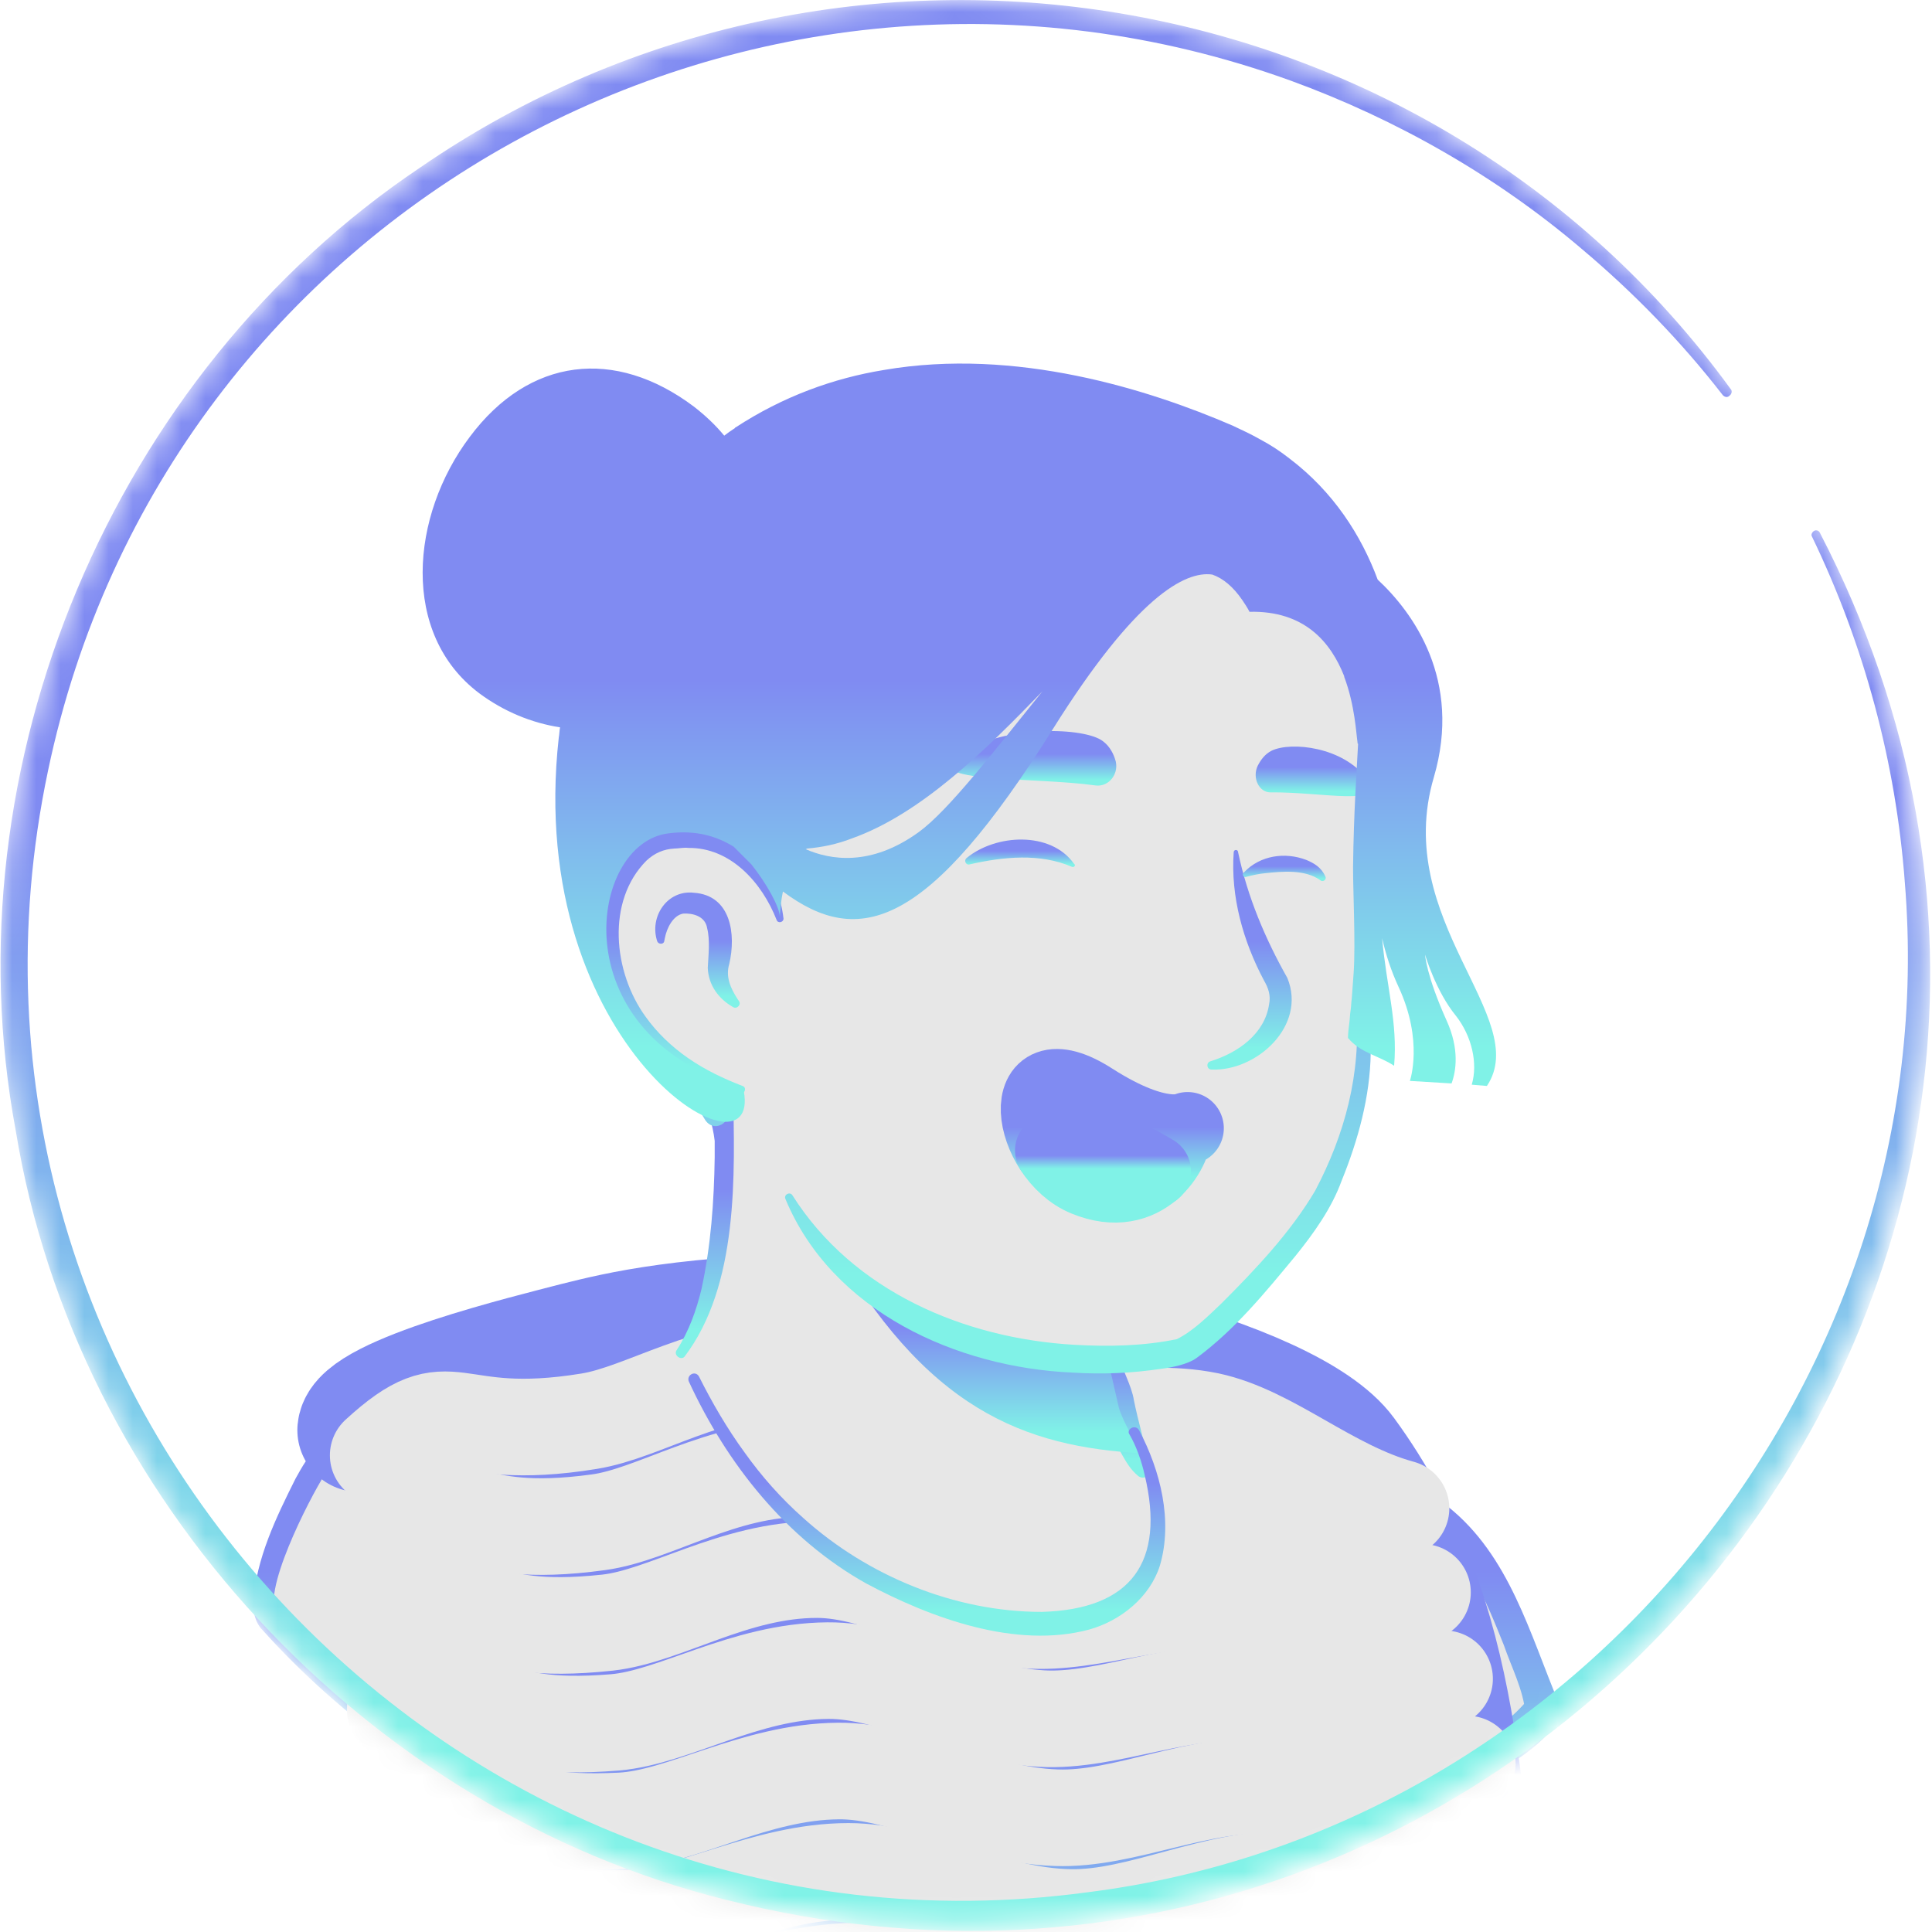 <svg width="80" height="80" viewBox="0 0 80 80" fill="none" xmlns="http://www.w3.org/2000/svg">
<mask id="mask0_799_1300" style="mask-type:alpha" maskUnits="userSpaceOnUse" x="0" y="0" width="80" height="80">
<circle cx="39.869" cy="39.869" r="39.869" fill="#D9D9D9"/>
</mask>
<g mask="url(#mask0_799_1300)">
<path d="M61.726 72.784C61.543 72.915 61.334 73.046 61.151 73.177C60.941 73.307 60.758 73.438 60.549 73.543C60.366 73.647 60.209 73.752 60.026 73.856C60 73.882 59.974 73.882 59.948 73.909C59.347 74.275 58.719 74.614 58.092 74.928C57.909 75.033 57.7 75.137 57.517 75.216C57.517 75.216 57.49 75.242 57.464 75.242C57.255 75.347 57.046 75.451 56.837 75.556C56.419 75.765 55.974 75.948 55.556 76.131C55.347 76.235 55.111 76.314 54.902 76.392C54.693 76.471 54.458 76.575 54.249 76.654C54.039 76.732 53.804 76.837 53.595 76.915C53.595 76.915 53.595 76.915 53.569 76.915C53.36 76.993 53.124 77.072 52.915 77.15C52.445 77.307 51.948 77.464 51.477 77.621C51.321 77.673 51.138 77.725 50.981 77.778C50.484 77.935 49.987 78.065 49.49 78.17C49.307 78.222 49.124 78.248 48.915 78.301C48.445 78.405 47.948 78.51 47.477 78.614C47.373 78.641 47.294 78.641 47.19 78.667C47.033 78.693 46.85 78.719 46.693 78.745C46.458 78.771 46.249 78.824 46.013 78.85C45.909 78.876 45.804 78.876 45.7 78.902C45.569 78.928 45.412 78.954 45.255 78.954C44.837 79.007 44.392 79.059 43.974 79.111C43.843 79.137 43.687 79.137 43.556 79.163H43.53C43.347 79.19 43.164 79.19 42.981 79.216C42.798 79.242 42.615 79.242 42.432 79.242C42.327 79.242 42.196 79.268 42.092 79.268C41.883 79.268 41.7 79.294 41.517 79.294C41.255 79.294 41.02 79.32 40.758 79.32C40.497 79.32 40.262 79.32 40 79.32C39.817 79.32 39.634 79.32 39.451 79.32C28.419 79.163 18.51 74.484 11.425 67.059C11.425 67.059 11.425 67.033 11.399 67.033C10.615 66.327 11.294 62.562 14.458 60.183C18.432 57.176 27.948 55.294 27.948 55.294C27.948 55.294 31.634 54.693 45.307 57.542C53.307 59.216 59.399 61.647 62.798 68.235C63.504 69.595 64.209 71.686 61.726 72.784Z" fill="#E7E7E7"/>
<path d="M45.386 57.255C50.405 58.275 55.765 59.373 59.895 62.693C61.281 63.817 62.196 65.464 62.954 67.059C63.32 67.843 63.686 68.654 63.974 69.516C64.131 70.092 64.366 70.745 64.235 71.425C64.209 71.608 64.052 71.843 63.922 71.974C63.32 72.575 62.667 72.941 62.013 73.412C58.17 76.079 53.752 77.961 49.177 78.954C38.98 81.177 27.948 79.451 18.98 74.092C16 72.288 13.255 70.092 10.902 67.503C10.641 67.19 10.641 66.667 10.641 66.327C10.667 65.543 10.876 64.784 11.137 64.079C11.765 62.458 12.575 60.837 13.961 59.712C14.954 59.033 16.026 58.458 17.124 57.987C20.575 56.523 24.209 55.503 27.948 55.085C28.262 55.059 28.314 55.503 28 55.556C24.418 56.288 20.863 57.386 17.543 58.876C16.34 59.477 15.059 60 14.092 60.941C13.177 61.935 12.523 63.163 12 64.418C11.66 65.177 11.425 66.379 11.53 66.981C13.177 68.941 15.111 70.667 17.203 72.157C28.654 80.157 46.039 80.68 58.222 74.013C59.32 73.412 60.392 72.732 61.412 72.026C61.909 71.686 62.431 71.399 62.824 71.007C62.85 70.981 62.824 71.007 62.824 71.033C62.824 71.059 62.797 71.085 62.797 71.085C62.824 70.771 62.719 70.353 62.588 69.935C62.118 68.418 61.36 66.824 60.549 65.438C59.268 63.373 57.098 62.066 54.902 61.02C53.386 60.314 51.791 59.765 50.17 59.242C48.549 58.719 46.902 58.275 45.255 57.883C44.837 57.778 44.967 57.177 45.386 57.255Z" fill="url(#paint0_linear_799_1300)"/>
<path d="M61.726 72.784C61.543 72.915 61.334 73.046 61.151 73.177C60.941 73.307 60.758 73.438 60.549 73.543C60.366 73.647 60.209 73.752 60.026 73.856C60 73.882 59.974 73.882 59.948 73.909C59.347 74.275 58.719 74.614 58.092 74.928C57.909 75.033 57.7 75.137 57.517 75.216C57.517 75.216 57.49 75.242 57.464 75.242C57.255 75.347 57.046 75.451 56.837 75.556C56.419 75.765 55.974 75.948 55.556 76.131C55.347 76.235 55.111 76.314 54.902 76.392C54.693 76.471 54.458 76.575 54.249 76.654C54.039 76.732 53.804 76.837 53.595 76.915C53.595 76.915 53.595 76.915 53.569 76.915C53.36 76.993 53.124 77.072 52.915 77.15C52.445 77.307 51.948 77.464 51.477 77.621C51.321 77.673 51.138 77.725 50.981 77.778C50.484 77.935 49.987 78.065 49.49 78.17C49.307 78.222 49.124 78.248 48.915 78.301C48.445 78.405 47.948 78.51 47.477 78.614C47.373 78.641 47.294 78.641 47.19 78.667C47.033 78.693 46.85 78.719 46.693 78.745C46.458 78.771 46.249 78.824 46.013 78.85C45.909 78.876 45.804 78.876 45.7 78.902C45.569 78.928 45.412 78.954 45.255 78.954C44.837 79.007 44.392 79.059 43.974 79.111C43.843 79.137 43.687 79.137 43.556 79.163H43.53C43.347 79.19 43.164 79.19 42.981 79.216C42.798 79.242 42.615 79.242 42.432 79.242C42.327 79.242 42.196 79.268 42.092 79.268C41.883 79.268 41.7 79.294 41.517 79.294C41.255 79.294 41.02 79.32 40.758 79.32C40.497 79.32 40.262 79.32 40 79.32C39.817 79.32 39.634 79.32 39.451 79.32C28.419 79.163 18.51 74.484 11.425 67.059C11.425 67.059 11.425 67.033 11.399 67.033C10.615 66.641 11.164 62.17 14.327 59.791C18.301 56.784 27.948 55.294 27.948 55.294C27.948 55.294 31.634 54.693 45.307 57.542C52.628 59.059 59.425 61.464 61.909 65.647C62.589 66.797 64.236 69.046 63.948 70.745C63.791 71.66 62.51 72.079 61.726 72.784Z" fill="#E7E7E7"/>
<path d="M45.386 57.255C50.249 58.301 55.948 59.216 59.948 62.379C62.51 64.418 63.347 67.66 64.575 70.588C64.68 70.771 64.575 70.954 64.497 71.111C63.791 72.209 62.641 72.941 61.595 73.673C58.536 75.739 55.111 77.307 51.582 78.327C39.765 81.752 26.405 79.608 16.392 72.418C14.379 70.981 12.523 69.333 10.876 67.503L11.007 67.608C10.588 67.32 10.484 66.797 10.484 66.353C10.615 64.523 11.425 62.85 12.236 61.229C12.497 60.758 12.784 60.235 13.203 59.869C17.046 56.34 23.373 54.98 28.419 54.51C28.732 54.484 28.758 54.928 28.471 54.98C23.791 55.843 18.928 56.941 14.954 59.66C14.432 60.078 13.804 60.497 13.438 61.072C12.837 62.013 10.719 66.092 11.504 66.928C16.968 73.438 25.177 77.177 33.517 78.17C41.726 79.268 50.379 78.144 57.726 74.249C58.772 73.699 59.791 73.098 60.758 72.418C61.647 71.817 62.536 71.242 63.216 70.431L63.19 70.484L63.164 70.954C63.085 69.987 62.589 69.046 62.275 68.131C61.909 67.216 61.517 66.249 61.046 65.412C60.105 63.712 58.484 62.51 56.785 61.595C55.033 60.654 53.124 59.974 51.164 59.399C49.203 58.824 47.242 58.327 45.229 57.882C44.837 57.778 44.968 57.177 45.386 57.255Z" fill="url(#paint1_linear_799_1300)"/>
<path d="M14.876 59.216C14.876 59.216 16.183 59.373 17.987 60.471C21.36 62.536 26.641 75.373 17.438 83.059C17.438 83.059 15.791 92.68 17.438 94.51C17.438 94.51 47.556 96.026 60.549 94.51C60.549 94.51 62.275 88.863 61.438 82.824C60.392 75.163 60.706 67.111 55.66 60.235C53.36 57.098 41.83 54.379 35.164 54.431C28.419 54.51 25.621 55.216 23.843 55.66C22.039 56.131 15.007 57.83 14.876 59.216Z" fill="url(#paint2_linear_799_1300)" stroke="url(#paint3_linear_799_1300)" stroke-width="5.126" stroke-miterlimit="10" stroke-linecap="round" stroke-linejoin="round"/>
<path d="M15.66 60.262C18.824 57.36 18.457 59.817 24.392 58.85C26.667 58.484 29.36 56.601 32.837 56.68C35.346 56.732 38.065 58.614 41.281 59.033C43.869 59.373 46.954 58.196 50.039 58.824C52.627 59.373 55.033 61.647 58.013 62.458" stroke="#E7E7E7" stroke-width="4" stroke-miterlimit="10" stroke-linecap="round" stroke-linejoin="round"/>
<path d="M15.896 63.739C19.608 61.516 18.902 63.843 24.784 63.033C27.111 62.719 29.882 60.784 33.333 60.811C35.895 60.837 38.667 62.693 41.909 63.007C44.549 63.268 47.634 61.987 50.745 62.51C53.412 62.98 55.895 65.229 58.902 65.935" stroke="#E7E7E7" stroke-width="4" stroke-miterlimit="10" stroke-linecap="round" stroke-linejoin="round"/>
<path d="M16.131 67.242C20.209 65.621 19.32 67.817 25.151 67.19C27.556 66.928 30.379 64.994 33.83 64.994C36.445 64.994 39.294 66.824 42.536 67.085C45.229 67.294 48.34 65.882 51.451 66.327C54.17 66.719 56.758 68.915 59.817 69.516" stroke="#E7E7E7" stroke-width="4" stroke-miterlimit="10" stroke-linecap="round" stroke-linejoin="round"/>
<path d="M16.366 70.797C20.68 69.726 19.686 71.791 25.464 71.32C27.922 71.111 30.824 69.203 34.275 69.177C36.968 69.15 39.896 70.981 43.138 71.163C45.909 71.32 48.994 69.778 52.157 70.118C54.954 70.405 57.673 72.549 60.758 73.046" stroke="#E7E7E7" stroke-width="4" stroke-miterlimit="10" stroke-linecap="round" stroke-linejoin="round"/>
<path d="M16.549 74.353C21.02 73.726 19.948 75.686 25.726 75.399C28.262 75.268 31.242 73.36 34.719 73.334C37.464 73.307 40.471 75.164 43.739 75.268C46.562 75.373 49.673 73.726 52.863 73.935C55.739 74.144 58.589 76.209 61.7 76.549" stroke="#E7E7E7" stroke-width="4" stroke-miterlimit="10" stroke-linecap="round" stroke-linejoin="round"/>
<path d="M16.732 77.909C21.307 77.647 20.209 79.556 25.987 79.425C28.601 79.373 31.66 77.49 35.137 77.49C37.961 77.49 41.02 79.347 44.314 79.399C47.216 79.451 50.353 77.7 53.542 77.804C56.497 77.909 59.477 79.896 62.64 80.079" stroke="#E7E7E7" stroke-width="4" stroke-miterlimit="10" stroke-linecap="round" stroke-linejoin="round"/>
<path d="M16.915 81.49C21.595 81.543 20.445 83.399 26.222 83.425C28.889 83.451 32.078 81.595 35.582 81.621C38.484 81.647 41.621 83.529 44.915 83.529C47.922 83.556 51.059 81.699 54.248 81.699C57.307 81.699 60.444 83.582 63.582 83.582" stroke="#E7E7E7" stroke-width="4" stroke-miterlimit="10" stroke-linecap="round" stroke-linejoin="round"/>
<path d="M47.843 64.209C47.294 66.902 43.738 68.523 37.751 66.091C31.529 63.582 28.836 57.595 28.156 55.817C31.843 48.915 29.28 44.131 29.28 44.131C37.777 43.399 45.202 53.333 45.202 53.333L46.352 58.248C46.457 58.666 46.666 59.033 46.98 59.294C47.529 60.261 48.182 62.483 47.843 64.209Z" fill="#E7E7E7"/>
<path d="M28.026 55.895C28.522 55.137 28.836 54.248 29.045 53.386C29.437 51.582 29.568 49.752 29.594 47.922V47.242C29.516 46.562 29.281 45.856 29.019 45.229C28.679 44.392 29.908 43.869 30.3 44.706C30.352 44.81 30.352 44.993 30.352 45.098C30.431 48.654 30.588 53.229 28.339 56.183C28.183 56.34 27.869 56.105 28.026 55.895Z" fill="url(#paint4_linear_799_1300)"/>
<path d="M45.49 53.281C45.882 53.516 46.013 53.83 46.065 54.144C46.222 54.771 46.17 55.451 46.327 56.105C46.457 56.732 46.849 57.333 46.954 57.987C47.085 58.667 47.477 60.105 47.634 60.81C47.686 60.967 47.581 61.15 47.398 61.176C47.294 61.203 47.215 61.176 47.137 61.124C46.797 60.837 46.64 60.549 46.431 60.183C46.091 59.556 45.856 58.98 45.647 58.274C45.464 57.647 45.542 56.967 45.385 56.314C45.255 55.686 44.889 55.085 44.758 54.431C44.679 54.118 44.653 53.778 44.889 53.386C45.045 53.229 45.307 53.176 45.49 53.281Z" fill="url(#paint5_linear_799_1300)"/>
<path d="M47.372 60.183C42.379 59.921 38.3 58.353 34.326 51.268C37.673 54.222 41.62 55.346 45.777 55.869L46.326 58.274C46.431 58.693 47.058 59.921 47.372 60.183Z" fill="url(#paint6_linear_799_1300)"/>
<path d="M47.163 59.216C48.052 60.889 48.575 62.98 48.026 64.837C47.607 66.144 46.405 67.111 45.098 67.477C42.065 68.288 38.562 67.007 35.869 65.569C32.548 63.712 30.091 60.601 28.522 57.203C28.418 56.941 28.784 56.732 28.941 56.993C29.49 58.092 30.117 59.163 30.823 60.131C31.529 61.124 32.339 62.039 33.254 62.85C35.921 65.255 39.529 66.745 43.137 66.745C46.849 66.641 48.261 64.68 47.398 61.072C47.267 60.497 47.058 59.895 46.771 59.399C46.614 59.19 47.006 58.954 47.163 59.216Z" fill="url(#paint7_linear_799_1300)"/>
<path d="M57.281 27.817C57.752 30.013 57.987 31.791 56.706 37.647C55.451 43.477 58.51 44.679 51.268 54.013C48.314 57.83 41.15 56.758 35.346 52.81C33.386 51.477 32.549 48.052 31.085 45.621C29.934 43.712 29.412 45.699 27.895 44.052C25.83 41.804 23.346 37.281 24.575 29.281C26.562 16.314 36.836 14.797 44.444 16.235C52.104 17.699 56.026 22.039 57.281 27.817Z" fill="#E7E7E7"/>
<path d="M29.202 46.379C28.601 45.359 27.817 44.471 27.085 43.529C26.379 42.562 25.804 41.49 25.333 40.392C22.222 32.758 23.425 22.013 31.058 17.516C34.222 15.686 38.039 15.242 41.594 15.529C49.202 16.078 56.183 19.582 57.83 27.634C58.719 31.189 57.516 34.85 56.836 38.327C56.523 40.052 56.784 41.83 56.758 43.608C56.732 45.412 56.235 47.216 55.555 48.889C55.137 50.039 54.405 51.059 53.647 52C52.392 53.516 51.137 55.059 49.542 56.235C49.176 56.497 48.523 56.627 48.078 56.68C46.849 56.863 45.647 56.915 44.418 56.837C39.608 56.627 34.457 54.301 32.523 49.647C32.444 49.464 32.706 49.333 32.81 49.49C35.32 53.464 39.921 55.425 44.496 55.686C45.908 55.765 47.346 55.739 48.732 55.451C49.411 55.111 50.013 54.51 50.588 53.961C52 52.549 53.438 51.033 54.457 49.307C55.686 46.98 56.366 44.444 56.157 41.804C56.104 40.627 56.078 39.399 56.313 38.222C56.523 37.046 56.784 35.922 56.941 34.719C57.098 33.569 57.176 32.392 57.176 31.242C57.045 27.869 55.947 24.392 53.804 21.778C49.072 15.895 37.882 14.353 31.581 18.379C27.608 20.837 25.751 25.438 25.15 29.908C24.235 35.268 24.497 40.549 28.758 44.444L30.013 45.752C30.509 46.327 29.621 47.006 29.202 46.379Z" fill="url(#paint8_linear_799_1300)"/>
<path d="M32.287 38.065C32.287 38.065 31.477 34.144 27.66 34.614C24.366 35.032 23.215 42.928 30.692 45.124" fill="#E7E7E7"/>
<path d="M30.352 41.699C29.751 41.359 29.333 40.784 29.307 40.078C29.333 39.555 29.411 38.954 29.281 38.431C29.202 37.934 28.679 37.804 28.287 37.83C27.869 37.908 27.607 38.431 27.529 38.85C27.529 38.876 27.503 38.954 27.503 38.98C27.477 39.111 27.267 39.111 27.215 38.98C26.875 37.961 27.634 36.837 28.732 36.967C30.274 37.072 30.483 38.693 30.196 39.921C30.039 40.444 30.248 40.915 30.535 41.359L30.588 41.438C30.718 41.595 30.509 41.804 30.352 41.699Z" fill="url(#paint9_linear_799_1300)"/>
<path d="M51.268 35.294C51.66 37.15 52.392 38.876 53.307 40.497C54.117 42.484 52.026 44.366 50.17 44.288C49.961 44.288 49.934 44 50.117 43.948C51.294 43.582 52.366 42.797 52.549 41.595C52.627 41.229 52.523 40.915 52.34 40.601C51.477 38.98 50.954 37.124 51.085 35.294C51.085 35.163 51.268 35.163 51.268 35.294Z" fill="url(#paint10_linear_799_1300)"/>
<path d="M32.157 38.091C31.555 36.549 30.248 35.085 28.497 35.111C28.34 35.085 28.078 35.137 27.921 35.137C27.477 35.163 27.111 35.32 26.771 35.634C25.098 37.307 25.385 40.261 26.745 42.117C27.215 42.771 27.817 43.346 28.497 43.817C29.176 44.288 29.934 44.654 30.745 44.967C30.928 45.02 30.849 45.307 30.666 45.281C28.915 44.915 27.242 44.052 26.091 42.614C24.314 40.471 23.948 36.889 26.065 34.797C26.536 34.379 27.189 34.065 27.843 34.065C28.052 34.065 28.366 34.013 28.575 34.065C29.673 34.117 30.719 34.666 31.398 35.529C32 36.261 32.34 37.15 32.444 38.039C32.444 38.196 32.209 38.248 32.157 38.091Z" fill="url(#paint11_linear_799_1300)"/>
<path d="M48.68 46.797C48.706 47.216 48.392 47.948 47.817 48.471C44.863 46.667 43.53 47.608 43.53 47.608C42.484 46.013 42.719 43.843 45.255 45.49C47.007 46.641 48.105 46.824 48.68 46.797Z" fill="url(#paint12_linear_799_1300)"/>
<path d="M47.791 48.497C47.163 49.046 46.222 49.386 44.941 48.863C44.34 48.627 43.869 48.157 43.503 47.634C43.53 47.634 44.837 46.693 47.791 48.497Z" fill="#E7E7E7"/>
<path d="M49.176 46.719C49.176 46.719 48.078 47.32 45.255 45.516C41.882 43.346 42.562 47.895 44.941 48.863C47.425 49.882 48.706 47.66 48.68 46.824" stroke="url(#paint13_linear_799_1300)" stroke-width="3" stroke-miterlimit="10" stroke-linecap="round" stroke-linejoin="round"/>
<path d="M43.529 47.634C43.529 47.634 44.863 46.693 47.817 48.497" stroke="url(#paint14_linear_799_1300)" stroke-width="3" stroke-miterlimit="10" stroke-linecap="round" stroke-linejoin="round"/>
<path d="M45.36 32.523C45.935 32.601 46.379 32 46.17 31.425C46.066 31.111 45.883 30.823 45.595 30.64C44.706 30.091 41.386 30.039 39.634 31.294C38.066 32.444 42.745 32.157 45.36 32.523Z" fill="url(#paint15_linear_799_1300)"/>
<path d="M52.601 32.81C52.131 32.81 51.843 32.209 52.078 31.712C52.209 31.451 52.392 31.216 52.654 31.085C53.464 30.693 55.634 30.928 56.601 32.261C57.464 33.438 54.771 32.784 52.601 32.81Z" fill="url(#paint16_linear_799_1300)"/>
<path d="M44.392 35.895C43.059 35.32 41.543 35.477 40.157 35.791C40 35.843 39.896 35.634 40.026 35.529C41.229 34.536 43.504 34.405 44.471 35.765C44.549 35.817 44.497 35.922 44.392 35.895Z" fill="url(#paint17_linear_799_1300)"/>
<path d="M54.667 36.444C54.039 36 53.124 36.078 52.392 36.157C52.131 36.183 51.87 36.235 51.582 36.314C51.504 36.34 51.425 36.209 51.477 36.157L51.53 36.104C52.183 35.425 53.203 35.268 54.092 35.608C54.406 35.738 54.719 35.921 54.876 36.287C54.955 36.418 54.772 36.549 54.667 36.444Z" fill="url(#paint18_linear_799_1300)"/>
<path d="M59.373 32.183C60.55 28.157 58.511 25.36 57.047 24C56.367 22.17 55.217 20.366 53.387 18.98C53.021 18.693 52.628 18.431 52.184 18.196C51.818 17.987 51.426 17.804 51.034 17.621C47.583 16.131 42.066 14.379 36.602 15.32C34.511 15.66 32.419 16.418 30.459 17.699C30.432 17.699 30.432 17.726 30.432 17.726C30.276 17.83 30.119 17.935 29.988 18.039C29.622 17.595 29.204 17.203 28.733 16.837C25.465 14.379 21.91 14.797 19.452 18.091C16.994 21.36 16.576 26.248 19.844 28.706C20.864 29.464 22.014 29.935 23.191 30.118C23.164 30.248 23.164 30.405 23.138 30.536C21.7 43.425 31.556 49.229 30.798 45.176C30.589 45.098 30.485 45.02 30.485 44.967C23.243 42.667 24.393 34.928 27.661 34.51C28.838 34.353 29.7 34.641 30.38 35.059C30.642 35.32 30.877 35.556 31.112 35.791C31.739 36.575 32.289 37.569 32.289 37.961C32.315 37.647 32.341 37.281 32.419 36.915C35.583 39.268 38.432 38.431 43.609 30.17C47.034 24.706 49.073 23.634 50.197 23.791C50.642 23.948 51.06 24.288 51.452 24.863C51.556 25.02 51.661 25.177 51.739 25.333C54.04 25.281 55.112 26.614 55.661 28C55.661 28 55.661 28 55.661 28.026C56.106 29.203 56.158 30.405 56.21 30.719C56.21 30.771 56.21 30.797 56.236 30.797C56.184 31.843 56.053 33.621 56.027 35.922C56.027 36.967 56.132 39.059 56.053 40.261C56.027 40.627 56.001 40.993 55.975 41.333C55.949 41.516 55.949 41.699 55.923 41.856C55.896 42.013 55.896 42.196 55.87 42.379C55.844 42.588 55.818 42.771 55.818 42.98C56.341 43.608 57.099 43.712 57.727 44.131C57.883 42.353 57.413 40.863 57.23 38.85C57.387 39.529 57.596 40.183 57.91 40.863C58.955 43.111 58.38 44.758 58.38 44.758L60.106 44.863C60.289 44.366 60.445 43.451 59.896 42.248C59.06 40.392 59.008 39.529 59.008 39.529C59.008 39.529 59.452 41.046 60.289 42.065C60.942 42.902 61.204 44.026 60.942 44.915L61.57 44.967C63.452 42.144 57.622 38.118 59.373 32.183ZM38.04 34.458C36.053 35.895 34.38 35.608 33.361 35.163C33.387 35.163 33.413 35.137 33.413 35.137C34.04 35.085 34.668 34.954 35.269 34.719C38.145 33.699 40.811 31.059 43.164 28.627C41.178 31.085 39.269 33.569 38.04 34.458Z" fill="url(#paint19_linear_799_1300)"/>
<path d="M75.346 22.039C91.216 52.601 63.32 87.085 30.065 78.667C15.137 74.954 3.137 62.013 0.653 46.824C-2.17 31.712 4.653 15.477 17.412 6.928C34.902 -5.098 59.137 -1.098 71.66 16.105C71.738 16.183 71.712 16.314 71.608 16.392C71.529 16.471 71.398 16.445 71.32 16.34C69.595 14.118 67.634 12.105 65.49 10.301C61.961 7.294 57.83 4.941 53.464 3.346C31.242 -4.706 6.85 8.68 1.987 31.922C-3.503 57.961 18.64 81.935 45.046 78.353C65.412 75.791 80.549 56.993 78.876 36.549C78.51 31.608 77.203 26.719 75.032 22.222C74.98 22.144 75.032 22.039 75.111 21.987C75.189 21.935 75.294 21.961 75.346 22.039Z" fill="url(#paint20_linear_799_1300)"/>
</g>
<defs>
<linearGradient id="paint0_linear_799_1300" x1="37.457" y1="55.084" x2="37.457" y2="79.9" gradientUnits="userSpaceOnUse">
<stop offset="0.417" stop-color="#808BF2"/>
<stop offset="0.901" stop-color="#80F2E7"/>
</linearGradient>
<linearGradient id="paint1_linear_799_1300" x1="37.552" y1="54.509" x2="37.552" y2="79.922" gradientUnits="userSpaceOnUse">
<stop offset="0.417" stop-color="#808BF2"/>
<stop offset="0.901" stop-color="#80F2E7"/>
</linearGradient>
<linearGradient id="paint2_linear_799_1300" x1="38.272" y1="54.431" x2="38.272" y2="95.184" gradientUnits="userSpaceOnUse">
<stop offset="0.417" stop-color="#808BF2"/>
<stop offset="0.901" stop-color="#80F2E7"/>
</linearGradient>
<linearGradient id="paint3_linear_799_1300" x1="38.272" y1="54.431" x2="38.272" y2="95.184" gradientUnits="userSpaceOnUse">
<stop offset="0.417" stop-color="#808BF2"/>
<stop offset="0.901" stop-color="#80F2E7"/>
</linearGradient>
<linearGradient id="paint4_linear_799_1300" x1="29.186" y1="44.282" x2="29.186" y2="56.234" gradientUnits="userSpaceOnUse">
<stop offset="0.417" stop-color="#808BF2"/>
<stop offset="0.901" stop-color="#80F2E7"/>
</linearGradient>
<linearGradient id="paint5_linear_799_1300" x1="46.175" y1="53.227" x2="46.175" y2="61.187" gradientUnits="userSpaceOnUse">
<stop offset="0.417" stop-color="#808BF2"/>
<stop offset="0.901" stop-color="#80F2E7"/>
</linearGradient>
<linearGradient id="paint6_linear_799_1300" x1="40.849" y1="51.268" x2="40.849" y2="60.183" gradientUnits="userSpaceOnUse">
<stop offset="0.417" stop-color="#808BF2"/>
<stop offset="0.901" stop-color="#80F2E7"/>
</linearGradient>
<linearGradient id="paint7_linear_799_1300" x1="38.377" y1="56.873" x2="38.377" y2="67.729" gradientUnits="userSpaceOnUse">
<stop offset="0.417" stop-color="#808BF2"/>
<stop offset="0.901" stop-color="#80F2E7"/>
</linearGradient>
<linearGradient id="paint8_linear_799_1300" x1="40.942" y1="15.449" x2="40.942" y2="56.872" gradientUnits="userSpaceOnUse">
<stop offset="0.417" stop-color="#808BF2"/>
<stop offset="0.901" stop-color="#80F2E7"/>
</linearGradient>
<linearGradient id="paint9_linear_799_1300" x1="28.881" y1="36.957" x2="28.881" y2="41.727" gradientUnits="userSpaceOnUse">
<stop offset="0.417" stop-color="#808BF2"/>
<stop offset="0.901" stop-color="#80F2E7"/>
</linearGradient>
<linearGradient id="paint10_linear_799_1300" x1="51.741" y1="35.196" x2="51.741" y2="44.29" gradientUnits="userSpaceOnUse">
<stop offset="0.417" stop-color="#808BF2"/>
<stop offset="0.901" stop-color="#80F2E7"/>
</linearGradient>
<linearGradient id="paint11_linear_799_1300" x1="28.529" y1="34.042" x2="28.529" y2="45.283" gradientUnits="userSpaceOnUse">
<stop offset="0.417" stop-color="#808BF2"/>
<stop offset="0.901" stop-color="#80F2E7"/>
</linearGradient>
<linearGradient id="paint12_linear_799_1300" x1="45.814" y1="44.902" x2="45.814" y2="48.471" gradientUnits="userSpaceOnUse">
<stop offset="0.417" stop-color="#808BF2"/>
<stop offset="0.901" stop-color="#80F2E7"/>
</linearGradient>
<linearGradient id="paint13_linear_799_1300" x1="46.058" y1="44.937" x2="46.058" y2="49.125" gradientUnits="userSpaceOnUse">
<stop offset="0.417" stop-color="#808BF2"/>
<stop offset="0.901" stop-color="#80F2E7"/>
</linearGradient>
<linearGradient id="paint14_linear_799_1300" x1="45.673" y1="47.388" x2="45.673" y2="48.497" gradientUnits="userSpaceOnUse">
<stop offset="0.417" stop-color="#808BF2"/>
<stop offset="0.901" stop-color="#80F2E7"/>
</linearGradient>
<linearGradient id="paint15_linear_799_1300" x1="42.771" y1="30.271" x2="42.771" y2="32.53" gradientUnits="userSpaceOnUse">
<stop offset="0.417" stop-color="#808BF2"/>
<stop offset="0.901" stop-color="#80F2E7"/>
</linearGradient>
<linearGradient id="paint16_linear_799_1300" x1="54.38" y1="30.913" x2="54.38" y2="32.968" gradientUnits="userSpaceOnUse">
<stop offset="0.417" stop-color="#808BF2"/>
<stop offset="0.901" stop-color="#80F2E7"/>
</linearGradient>
<linearGradient id="paint17_linear_799_1300" x1="42.238" y1="34.764" x2="42.238" y2="35.899" gradientUnits="userSpaceOnUse">
<stop offset="0.417" stop-color="#808BF2"/>
<stop offset="0.901" stop-color="#80F2E7"/>
</linearGradient>
<linearGradient id="paint18_linear_799_1300" x1="53.178" y1="35.434" x2="53.178" y2="36.482" gradientUnits="userSpaceOnUse">
<stop offset="0.417" stop-color="#808BF2"/>
<stop offset="0.901" stop-color="#80F2E7"/>
</linearGradient>
<linearGradient id="paint19_linear_799_1300" x1="39.725" y1="15.055" x2="39.725" y2="46.451" gradientUnits="userSpaceOnUse">
<stop offset="0.417" stop-color="#808BF2"/>
<stop offset="0.901" stop-color="#80F2E7"/>
</linearGradient>
<linearGradient id="paint20_linear_799_1300" x1="39.972" y1="0.003" x2="39.972" y2="79.954" gradientUnits="userSpaceOnUse">
<stop offset="0.417" stop-color="#808BF2"/>
<stop offset="0.901" stop-color="#80F2E7"/>
</linearGradient>
</defs>
</svg>
